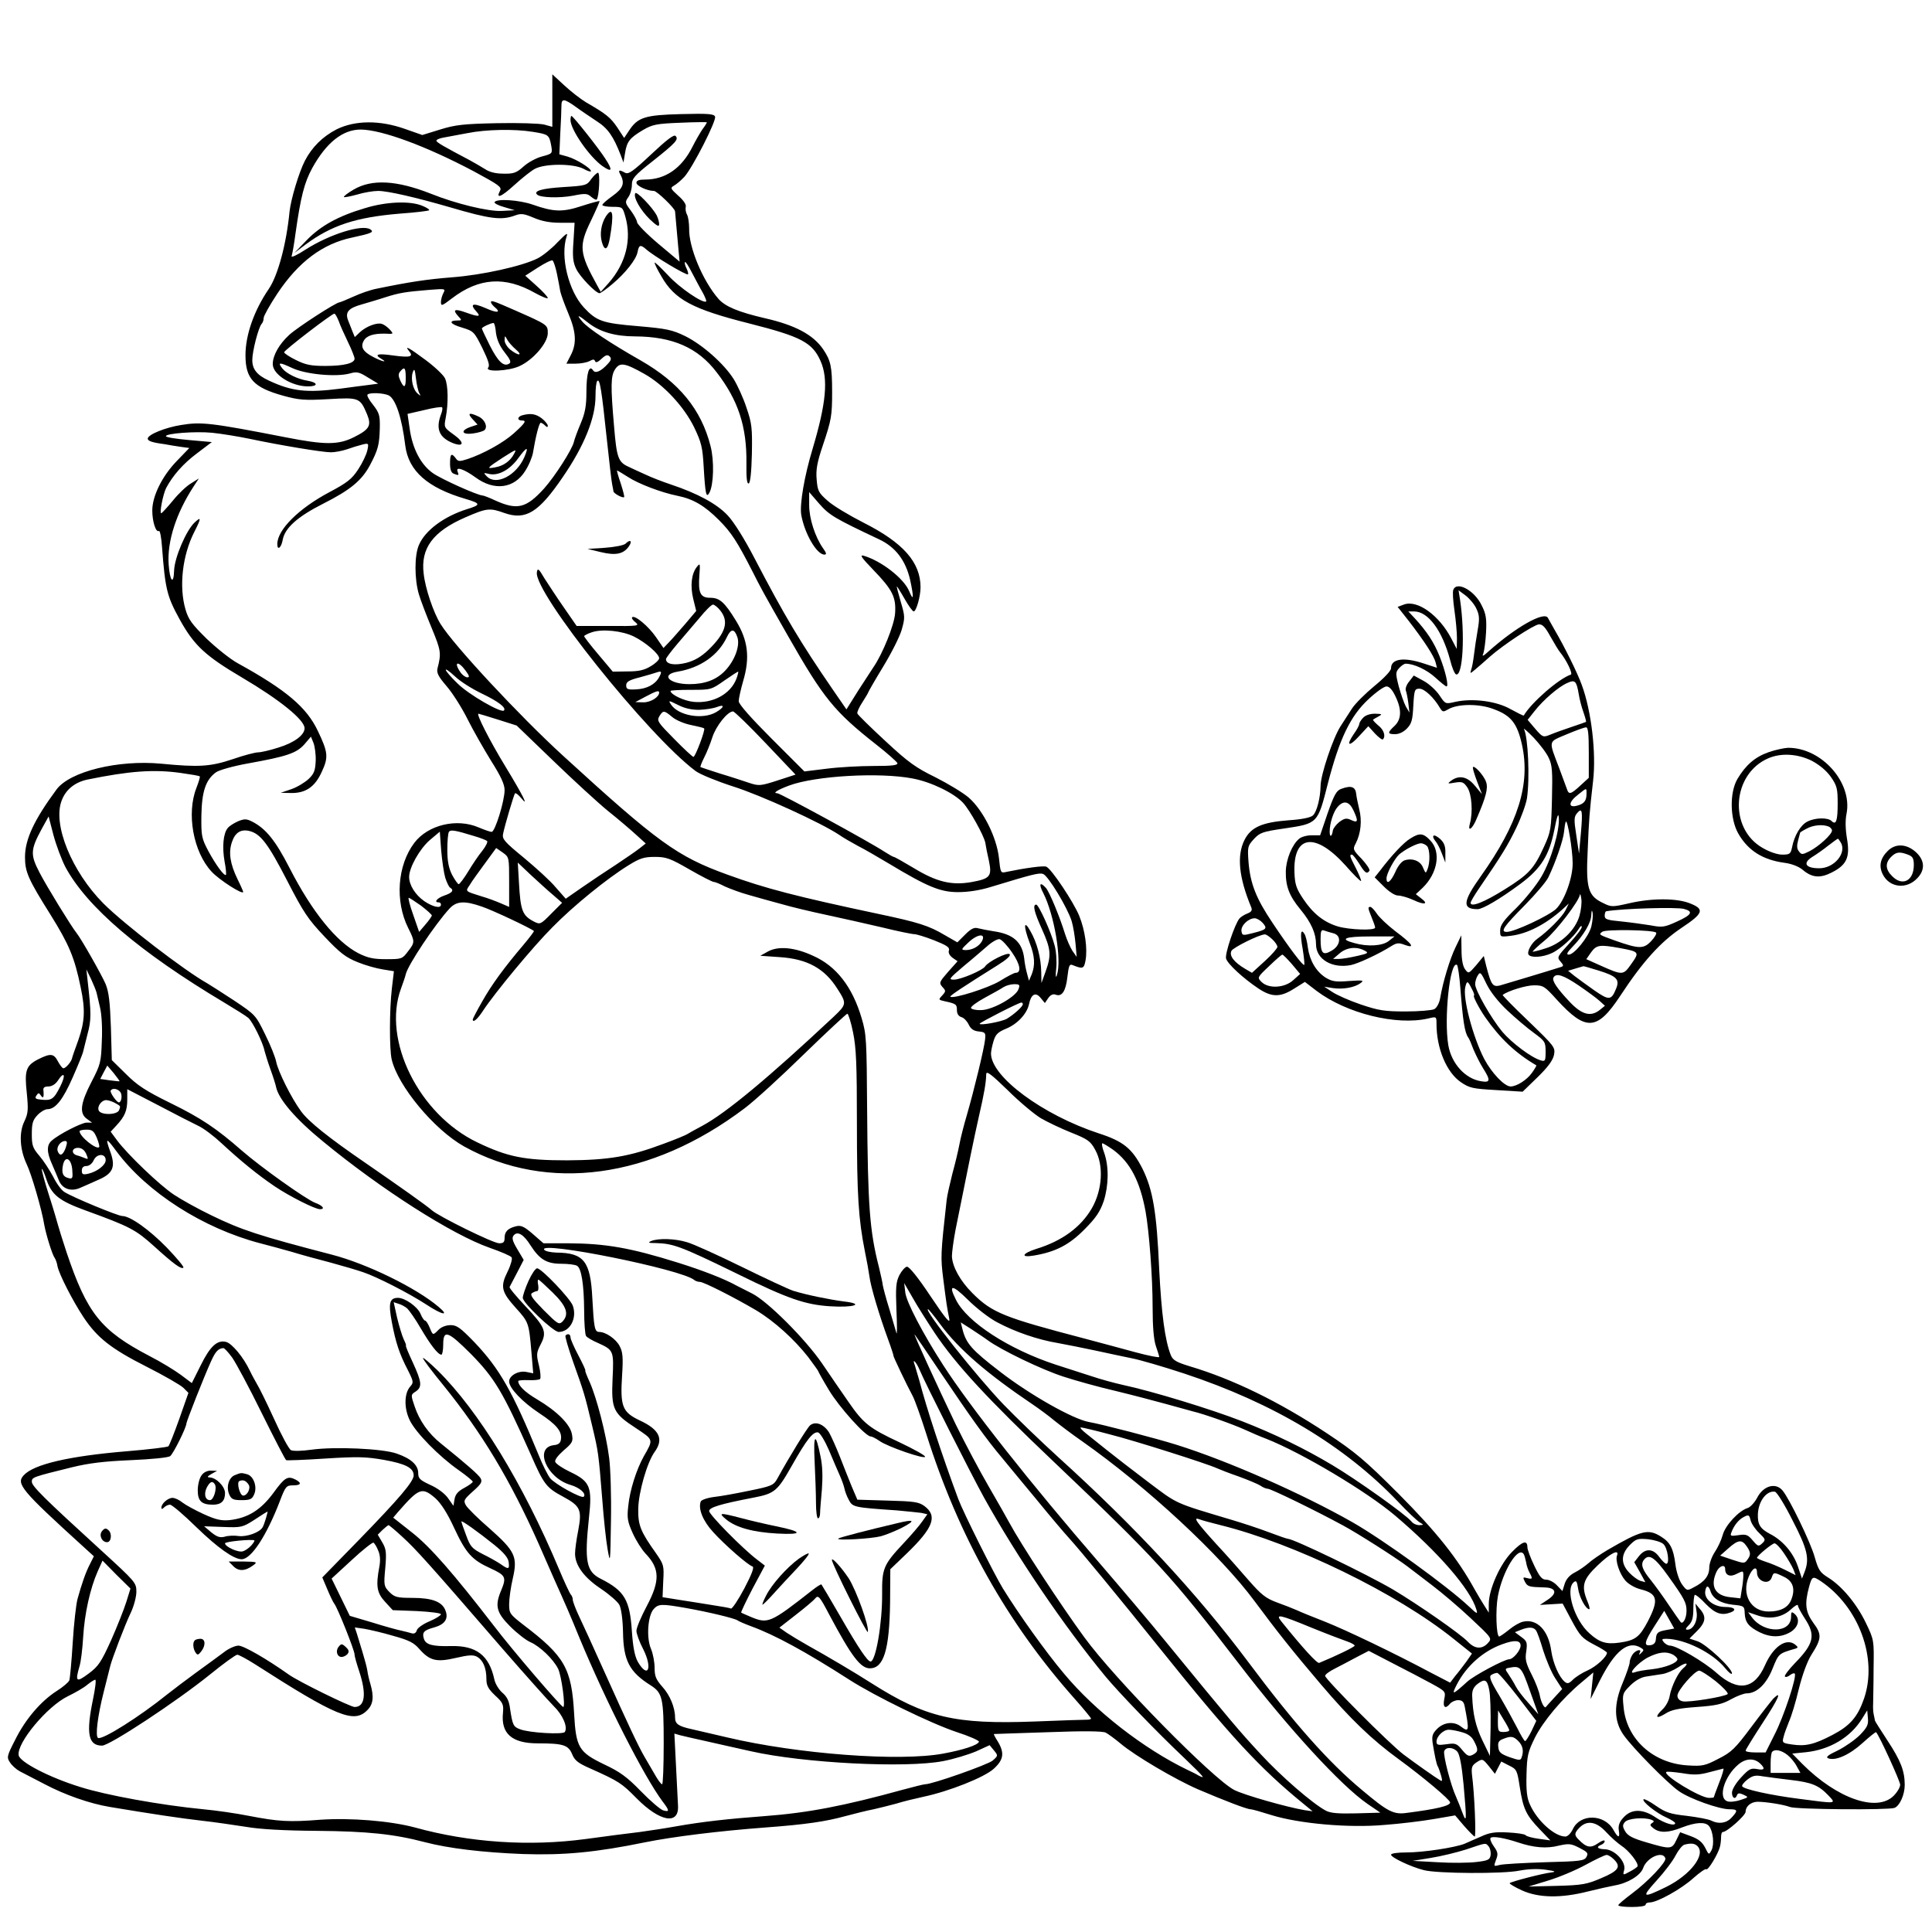 <?xml version="1.0" standalone="no"?>
<!DOCTYPE svg PUBLIC "-//W3C//DTD SVG 20010904//EN"
 "http://www.w3.org/TR/2001/REC-SVG-20010904/DTD/svg10.dtd">
<svg version="1.0" xmlns="http://www.w3.org/2000/svg"
 width="850pt" height="850pt" viewBox="0 0 850 850"
 preserveAspectRatio="xMidYMid meet">
<g transform="translate(0,850) scale(0.1,-0.1)"
fill="#000000" stroke="none">
<path d="M2430 8057 l0 -115 -36 10 c-21 5 -112 8 -208 6 -145 -3 -183 -7
-250 -28 l-78 -24 -77 27 c-110 39 -219 38 -300 -2 -62 -32 -109 -79 -140
-139 -26 -51 -61 -168 -67 -222 -14 -145 -52 -284 -92 -342 -64 -94 -102 -201
-102 -291 0 -103 36 -142 166 -178 69 -19 94 -21 200 -15 135 8 138 6 169 -67
20 -49 11 -66 -57 -100 -69 -35 -128 -35 -301 -1 -329 64 -371 69 -461 54 -69
-11 -146 -42 -146 -60 0 -10 19 -17 73 -24 20 -4 53 -9 73 -12 l37 -5 -55 -57
c-64 -66 -108 -154 -108 -218 0 -49 16 -98 29 -90 5 3 11 -29 14 -72 14 -186
22 -216 78 -318 63 -114 113 -160 274 -255 166 -98 275 -186 275 -223 0 -30
-46 -64 -115 -85 -37 -12 -77 -21 -89 -21 -13 0 -63 -13 -112 -30 -98 -33
-150 -36 -314 -20 -190 18 -402 -34 -461 -113 -99 -134 -139 -220 -139 -298 0
-65 14 -97 112 -253 81 -130 106 -188 133 -320 21 -99 18 -150 -10 -231 -14
-38 -27 -75 -28 -81 -4 -17 -28 -44 -38 -44 -5 0 -15 14 -24 30 -18 35 -32 37
-86 10 -55 -28 -62 -49 -51 -150 7 -73 6 -88 -11 -124 -24 -49 -20 -123 10
-187 21 -43 67 -200 78 -269 8 -43 35 -131 46 -145 4 -6 10 -22 12 -36 7 -35
66 -151 115 -225 60 -90 121 -138 277 -217 77 -39 150 -81 162 -93 l22 -22
-40 -114 c-22 -62 -44 -117 -48 -121 -4 -4 -87 -14 -184 -22 -252 -21 -409
-57 -453 -106 -34 -37 -10 -66 264 -315 l45 -41 -17 -34 c-19 -36 -37 -89 -55
-154 -6 -22 -16 -108 -21 -191 -5 -82 -12 -157 -15 -167 -4 -9 -29 -30 -56
-47 -70 -45 -138 -125 -182 -214 -37 -72 -38 -78 -23 -100 8 -13 28 -31 43
-39 15 -8 64 -33 108 -56 91 -48 199 -86 289 -101 180 -30 312 -50 401 -60 55
-6 143 -19 195 -27 62 -11 170 -17 315 -18 222 -2 338 -14 475 -50 103 -27
252 -45 430 -52 180 -6 321 7 540 52 120 24 317 49 530 65 175 13 263 26 350
50 41 11 97 25 124 30 26 6 71 17 100 25 28 9 82 22 119 30 113 24 267 85 309
123 44 40 48 70 18 120 -11 17 -19 32 -17 33 1 0 108 4 237 8 157 6 242 5 255
-2 11 -6 40 -27 65 -48 64 -54 241 -158 340 -201 117 -50 216 -88 232 -88 7 0
49 -12 93 -26 120 -37 337 -57 495 -43 69 5 167 17 219 26 l93 16 40 -47 c22
-25 43 -46 46 -46 7 0 -1 191 -12 273 -3 32 0 40 21 54 25 16 26 16 53 -17
l27 -34 14 27 14 27 35 -18 c33 -16 35 -21 46 -92 15 -98 28 -125 86 -186 l49
-51 -51 7 c-29 4 -55 11 -58 16 -4 5 -39 10 -79 12 -56 3 -81 -1 -117 -18 -25
-11 -58 -25 -73 -32 -44 -17 -182 -38 -255 -38 -39 0 -68 -4 -68 -10 0 -12 88
-54 145 -68 57 -15 348 -17 420 -2 37 7 79 9 115 4 43 -6 48 -9 25 -12 -37 -4
-176 -40 -183 -47 -3 -2 21 -17 54 -32 73 -33 170 -35 289 -5 44 11 98 23 120
27 57 10 113 44 124 76 16 47 87 78 98 43 5 -16 -76 -102 -146 -154 -33 -25
-61 -48 -61 -52 0 -5 27 -8 60 -8 33 0 60 4 60 10 0 6 8 10 18 10 33 0 139 59
192 107 28 25 54 43 57 39 7 -7 52 67 60 99 3 11 5 30 5 43 0 12 3 22 8 22 18
0 100 73 100 89 0 24 23 43 52 44 36 0 114 -12 143 -23 28 -11 433 -14 460 -4
23 9 45 58 45 101 0 62 -18 107 -75 194 -30 46 -55 85 -56 89 0 3 -3 14 -5 25
-3 11 -4 34 -3 50 0 17 2 86 2 155 2 124 2 125 -34 200 -40 83 -105 162 -167
200 -35 22 -42 33 -58 89 -17 63 -112 259 -142 294 -31 36 -85 20 -112 -34
-11 -20 -30 -41 -42 -44 -38 -12 -98 -76 -109 -119 -6 -22 -22 -56 -35 -75
-13 -20 -24 -50 -24 -68 0 -36 -21 -63 -69 -87 -29 -16 -30 -15 -52 15 -12 18
-24 54 -28 87 -9 70 -23 97 -64 122 -56 35 -86 27 -234 -59 -32 -19 -70 -45
-84 -58 -15 -13 -42 -32 -60 -41 -22 -11 -38 -28 -45 -50 l-10 -32 -24 25
c-13 14 -34 25 -47 25 -19 0 -29 12 -53 62 -17 35 -30 71 -30 80 0 34 -21 28
-68 -20 -53 -54 -102 -165 -102 -229 l0 -38 -19 30 c-11 17 -30 49 -43 72 -76
138 -169 254 -334 420 -150 150 -191 184 -316 267 -210 139 -413 238 -604 295
-59 18 -74 27 -83 49 -26 66 -41 182 -51 377 -11 254 -28 351 -74 444 -45 88
-84 120 -193 155 -246 81 -473 249 -473 351 0 10 5 34 11 54 9 30 19 40 55 55
50 20 92 66 101 107 9 45 29 56 51 29 l19 -23 15 22 c10 14 21 19 32 15 28
-11 45 15 52 77 6 50 9 59 23 53 45 -18 50 -17 57 21 9 52 -2 132 -28 196 -25
61 -123 208 -145 216 -13 5 -93 -6 -175 -23 -26 -6 -26 -5 -33 61 -10 91 -69
209 -132 265 -25 22 -92 62 -147 90 -86 42 -119 65 -221 160 -66 61 -122 116
-123 121 -2 6 8 28 22 49 14 22 26 42 26 44 0 2 29 53 65 112 36 59 73 132 82
163 15 53 15 59 -4 123 -11 38 -19 68 -17 68 1 0 17 -25 34 -55 17 -30 35 -55
40 -55 11 0 30 66 30 106 0 110 -76 196 -250 284 -63 32 -135 75 -159 97 -40
35 -44 44 -48 93 -4 43 2 76 27 150 38 113 41 131 41 235 0 113 -6 139 -40
189 -44 64 -124 106 -256 136 -116 27 -174 51 -204 85 -69 79 -131 227 -129
309 0 24 -4 51 -9 61 -6 10 -8 25 -6 35 3 10 -10 29 -33 49 -34 31 -36 34 -19
44 11 6 31 23 46 39 36 40 142 247 135 265 -5 12 -30 14 -149 11 -159 -4 -191
-14 -229 -72 l-22 -33 -30 46 c-30 44 -48 59 -138 111 -23 14 -66 47 -95 74
l-53 49 0 -116z m103 -27 c23 -17 65 -45 92 -63 49 -31 74 -67 106 -150 l12
-32 7 42 c8 50 20 66 79 101 41 24 59 28 164 32 64 3 117 3 117 2 0 -2 -8 -16
-19 -30 -10 -15 -30 -49 -44 -77 -48 -96 -120 -145 -209 -145 -26 0 -38 -4
-38 -14 0 -14 48 -36 77 -36 13 0 92 -76 93 -90 8 -91 11 -124 15 -168 l5 -53
-93 78 c-51 43 -93 86 -94 95 -1 10 -14 33 -28 52 -25 33 -26 37 -11 58 9 12
16 37 16 54 0 28 10 41 89 103 106 84 118 98 103 113 -7 7 -38 -16 -107 -81
-81 -76 -100 -89 -115 -81 -27 15 -32 12 -20 -9 20 -38 11 -60 -35 -93 -25
-18 -45 -35 -45 -40 0 -4 20 -8 45 -8 44 0 44 -1 56 -42 29 -102 3 -206 -73
-293 l-35 -39 -16 29 c-79 143 -81 173 -27 284 22 46 39 85 38 86 -2 2 -37 -8
-78 -21 -84 -28 -124 -27 -217 6 -58 20 -157 27 -167 11 -3 -5 16 -15 42 -22
l47 -14 -58 -3 c-58 -3 -200 31 -312 76 -150 59 -259 65 -339 18 -26 -15 -45
-30 -43 -33 3 -2 29 3 58 11 29 9 71 16 93 16 42 0 164 -28 316 -72 177 -52
226 -58 286 -36 27 10 39 8 82 -10 35 -15 71 -22 115 -22 l65 0 -5 -83 c-5
-66 -2 -91 12 -120 16 -34 86 -107 103 -107 4 0 30 18 57 41 55 46 104 107
110 140 6 32 13 34 38 12 31 -28 177 -116 184 -110 2 3 -1 15 -7 27 -6 12 -9
24 -6 27 2 3 16 -18 30 -46 15 -28 35 -67 47 -87 11 -20 18 -38 16 -40 -12
-12 -118 60 -168 115 -33 35 -59 60 -59 55 0 -5 13 -32 30 -60 58 -102 136
-144 386 -207 229 -58 278 -84 314 -165 35 -79 25 -186 -35 -387 -36 -119 -57
-242 -50 -289 14 -82 68 -176 102 -176 11 0 9 7 -6 28 -35 50 -61 130 -61 190
l0 57 45 -52 c44 -50 68 -64 263 -156 72 -34 116 -92 136 -177 17 -79 16 -99
-4 -51 -23 56 -122 133 -200 156 -19 5 -10 -8 41 -61 86 -89 102 -121 97 -193
-4 -52 -55 -178 -95 -236 -7 -11 -37 -57 -67 -103 l-52 -83 -60 87 c-144 210
-211 322 -345 579 -43 83 -91 160 -118 188 -47 50 -131 96 -251 136 -36 12
-85 31 -110 43 -25 11 -59 27 -76 35 -44 20 -51 41 -62 173 -16 182 -15 226 4
255 21 32 42 29 129 -20 84 -47 174 -143 219 -235 32 -67 37 -87 42 -175 7
-119 11 -138 25 -113 19 35 22 141 5 206 -41 161 -138 279 -307 376 -137 78
-231 141 -257 171 -29 34 -19 31 27 -6 50 -39 117 -59 205 -59 165 -1 276 -49
359 -158 95 -123 133 -239 131 -400 -1 -63 2 -92 10 -89 7 2 12 49 14 130 2
115 0 134 -24 204 -14 43 -40 99 -56 125 -43 68 -137 151 -213 189 -58 28 -81
33 -208 44 -157 13 -182 22 -238 82 -68 73 -105 225 -76 313 7 19 -2 13 -40
-26 -26 -28 -66 -60 -88 -71 -68 -34 -243 -73 -375 -83 -113 -9 -186 -20 -332
-50 -27 -5 -73 -21 -103 -35 -31 -14 -58 -25 -61 -25 -15 0 -185 -110 -221
-143 -45 -41 -73 -91 -73 -129 0 -46 83 -98 155 -98 46 0 45 17 -2 25 -44 7
-92 31 -110 53 -23 29 -14 29 40 4 59 -29 195 -42 257 -25 30 9 41 6 79 -18
l45 -27 -45 -6 c-24 -3 -79 -10 -122 -16 -148 -19 -213 -12 -315 36 -52 24
-72 50 -72 90 0 39 27 143 41 159 5 5 9 16 9 26 0 9 27 57 60 107 93 140 200
220 330 247 84 18 98 24 79 36 -36 23 -177 -21 -283 -88 -38 -25 -66 -38 -63
-30 3 9 11 53 17 99 23 163 39 225 74 289 62 112 134 169 213 169 93 -1 286
-72 496 -183 111 -60 126 -70 117 -86 -20 -38 5 -28 62 24 33 30 74 63 91 72
44 24 170 24 215 0 17 -10 32 -14 32 -10 0 13 -65 53 -103 64 l-36 10 4 92 c3
51 5 104 5 120 0 35 11 34 63 -3z m-189 -110 c69 -11 72 -13 81 -60 6 -35 6
-36 -39 -48 -25 -6 -62 -26 -82 -44 -32 -29 -45 -33 -89 -32 -35 0 -62 7 -81
20 -16 10 -47 28 -69 40 -114 60 -145 78 -145 85 0 5 15 11 33 14 17 3 64 12
102 19 84 17 209 19 289 6z m106 -623 c6 -30 13 -65 15 -79 3 -14 19 -58 35
-96 35 -82 38 -133 11 -185 l-19 -37 40 0 c22 0 49 5 61 11 16 9 22 9 25 0 3
-8 12 -5 28 10 18 17 27 20 36 11 9 -9 7 -17 -8 -33 -30 -33 -55 -44 -65 -28
-17 26 -29 -13 -29 -96 0 -62 -6 -93 -26 -140 -14 -33 -27 -69 -29 -79 -8 -34
-83 -151 -131 -205 -79 -87 -118 -97 -217 -52 -25 12 -50 21 -54 21 -23 1
-179 71 -218 98 -54 38 -91 109 -103 199 l-9 62 74 17 c40 10 75 15 78 12 3
-3 1 -17 -5 -32 -24 -64 -7 -102 54 -126 48 -18 50 4 2 38 -43 31 -43 32 -35
74 12 62 11 143 -3 173 -6 14 -44 50 -84 80 -74 55 -97 68 -74 40 21 -25 4
-29 -70 -19 -69 10 -86 5 -52 -15 31 -18 2 -12 -37 9 -43 22 -56 43 -41 70 12
23 43 33 94 32 38 -2 39 -2 21 18 -10 11 -25 22 -35 25 -22 7 -69 -11 -97 -37
l-22 -21 -10 24 c-5 13 -14 36 -20 51 -13 35 3 53 62 69 23 7 69 20 102 31 63
20 88 24 198 33 65 5 68 5 58 -14 -6 -11 -11 -29 -11 -40 0 -19 5 -17 48 16
119 91 234 99 366 24 31 -17 56 -27 56 -22 0 5 -22 29 -50 54 l-49 44 56 36
c31 20 60 34 64 31 4 -2 13 -28 19 -57z m-960 -209 c6 -18 25 -60 41 -93 16
-33 29 -66 29 -73 0 -20 -46 -32 -129 -32 -63 0 -87 5 -129 26 -29 14 -52 30
-52 34 0 9 210 170 221 170 4 0 12 -15 19 -32z m295 -248 c1 -46 -7 -51 -24
-14 -9 20 -9 30 0 40 18 22 24 17 24 -26z m60 -70 c7 -13 6 -13 -7 -2 -21 17
-32 65 -22 94 7 19 9 14 14 -27 3 -27 10 -57 15 -65z m824 -195 c11 -104 22
-199 25 -210 2 -11 5 -23 5 -27 1 -9 41 -31 47 -25 2 2 -5 29 -15 60 -11 32
-18 57 -16 57 2 0 23 -13 47 -28 47 -31 148 -69 217 -83 71 -14 121 -44 184
-107 55 -55 81 -96 148 -227 37 -73 40 -80 157 -285 155 -272 203 -331 386
-475 49 -38 91 -76 94 -82 3 -10 -22 -13 -105 -13 -59 0 -152 -5 -206 -12
l-98 -12 -144 144 c-91 91 -145 152 -145 165 0 11 9 52 20 90 30 102 21 178
-32 264 -51 83 -72 101 -114 101 -43 0 -53 22 -47 100 4 51 3 54 -11 36 -24
-30 -30 -83 -16 -141 l13 -53 -49 -58 c-27 -31 -59 -68 -72 -81 l-23 -24 -33
48 c-33 48 -94 99 -105 87 -3 -3 3 -13 15 -22 19 -16 12 -17 -120 -16 l-139 0
-56 81 c-31 44 -69 103 -86 129 -25 43 -30 46 -33 26 -14 -88 489 -718 698
-874 20 -15 94 -45 165 -68 121 -38 388 -160 467 -213 18 -13 56 -34 83 -49
28 -14 88 -49 135 -77 171 -103 227 -126 305 -126 45 0 97 8 145 23 181 55
211 63 229 57 22 -7 108 -149 126 -208 7 -23 14 -68 17 -100 l5 -57 -19 27
c-10 16 -24 48 -32 73 -23 75 -68 184 -84 203 -27 30 -33 18 -12 -22 49 -97
82 -294 60 -361 -5 -16 -7 -5 -3 30 3 30 0 75 -7 100 -15 58 -70 180 -81 180
-17 0 -9 -33 26 -110 39 -87 41 -113 15 -185 l-18 -50 -1 48 c-1 64 -19 131
-48 181 -29 52 -31 22 -3 -52 23 -59 25 -98 9 -139 l-12 -28 -8 30 c-5 17 -11
47 -13 69 -9 72 -49 107 -136 119 -25 4 -55 10 -67 13 -17 5 -31 -2 -57 -28
l-34 -34 -54 31 c-72 43 -118 57 -293 94 -358 76 -498 112 -665 173 -221 80
-305 141 -725 525 -189 173 -479 484 -537 578 -31 50 -67 156 -74 221 -14 112
41 186 184 248 94 41 107 42 171 19 94 -33 151 2 257 158 95 138 144 261 144
356 0 33 3 63 8 67 11 11 19 -40 41 -249z m-958 185 c30 -17 57 -97 72 -220
14 -112 98 -186 265 -235 68 -20 69 -26 7 -45 -102 -32 -185 -94 -212 -158
-20 -46 -20 -149 0 -217 8 -27 34 -95 57 -150 40 -97 42 -109 25 -175 -5 -20
3 -36 40 -79 26 -30 67 -95 92 -145 25 -50 72 -132 104 -184 43 -68 59 -103
59 -128 0 -48 -42 -184 -57 -184 -6 0 -32 9 -58 20 -96 41 -222 11 -282 -68
-75 -99 -86 -257 -27 -375 30 -60 30 -63 -2 -104 -24 -32 -27 -33 -95 -33 -55
0 -80 5 -122 26 -97 50 -204 182 -303 375 -62 121 -104 173 -164 204 -26 13
-34 13 -62 2 -18 -8 -39 -21 -46 -30 -20 -24 -25 -84 -14 -147 6 -30 8 -57 6
-59 -7 -7 -44 43 -77 104 -30 57 -32 66 -31 157 2 106 19 157 64 190 14 10 74
27 140 39 172 31 214 45 249 84 l29 34 11 -27 c6 -15 11 -51 10 -79 -2 -43 -7
-57 -31 -80 -16 -15 -50 -36 -76 -45 l-47 -16 45 -1 c65 -1 106 27 136 94 30
64 27 86 -18 180 -49 103 -138 179 -352 297 -33 18 -94 67 -137 108 -64 63
-80 84 -93 129 -29 100 -14 237 39 341 31 61 31 69 1 41 -37 -35 -88 -154 -90
-211 -2 -66 -19 -47 -24 27 -7 101 33 225 110 343 l23 35 -35 -22 c-19 -11
-55 -45 -79 -75 -24 -29 -47 -54 -51 -56 -10 -4 7 83 21 111 30 56 75 107 135
152 l66 50 -101 9 c-56 5 -101 12 -101 17 0 12 127 22 203 15 39 -4 114 -16
167 -27 132 -28 319 -59 356 -59 17 0 49 6 70 13 22 8 52 17 68 21 28 7 29 6
22 -26 -4 -18 -22 -56 -40 -83 -28 -43 -49 -59 -126 -100 -136 -72 -230 -166
-230 -229 0 -30 18 -16 24 20 10 52 67 102 178 158 119 60 170 102 206 170 36
68 41 90 43 163 1 55 -2 66 -29 101 -18 22 -29 42 -25 46 10 10 72 7 94 -4z
m1458 -946 c39 -49 24 -99 -52 -173 -33 -31 -60 -47 -97 -57 -52 -13 -90 -7
-90 16 0 5 23 35 50 67 28 32 71 84 98 115 26 32 52 58 59 58 6 0 21 -12 32
-26z m-379 -115 c50 -25 110 -76 110 -95 0 -7 -16 -23 -37 -35 -27 -17 -52
-23 -101 -23 l-66 -1 -63 75 c-35 41 -63 78 -63 81 0 3 15 11 33 17 46 16 135
7 187 -19z m454 -2 c13 -37 -11 -103 -54 -148 -38 -40 -89 -59 -157 -59 -89 0
-129 42 -52 55 101 17 179 72 217 152 18 38 33 38 46 0z m-1196 -147 c17 -23
19 -30 8 -30 -8 0 -22 10 -30 22 -32 46 -11 53 22 8z m73 -102 c71 -34 108
-62 96 -74 -12 -12 -155 70 -204 119 -63 61 -71 86 -10 30 23 -22 76 -55 118
-75z m779 73 c-17 -32 -54 -52 -102 -54 -37 -2 -43 1 -43 18 0 15 12 23 60 35
33 9 67 19 75 22 21 7 23 3 10 -21z m340 -7 c-26 -68 -104 -110 -188 -102 -42
4 -101 32 -102 48 0 3 40 5 89 5 88 0 90 0 148 41 32 22 59 40 61 39 1 -1 -2
-15 -8 -31z m-340 -61 c0 -20 -37 -43 -69 -43 l-36 1 45 24 c47 25 60 29 60
18z m175 -76 c28 1 62 6 78 12 36 14 35 0 -2 -22 -59 -35 -168 -16 -200 35
-11 17 -9 17 31 -3 29 -15 59 -22 93 -22z m-117 -32 c17 -14 53 -29 83 -35 29
-6 55 -12 57 -15 6 -6 -39 -125 -47 -125 -4 0 -42 35 -85 79 -72 73 -77 80
-65 100 17 27 21 26 57 -4z m410 -114 l132 -139 -80 -26 c-74 -24 -82 -24
-122 -11 -24 8 -81 27 -128 41 -47 15 -86 28 -88 29 -2 2 5 20 16 42 11 21 27
61 36 89 16 50 67 114 91 114 6 0 71 -63 143 -139z m-1177 103 l82 -26 161
-155 c89 -86 197 -185 241 -221 44 -35 99 -82 123 -104 l43 -39 -28 -22 c-15
-12 -62 -44 -104 -72 -42 -27 -109 -72 -148 -99 l-72 -50 -44 50 c-23 28 -87
86 -140 130 -84 69 -96 82 -92 104 8 40 48 174 53 180 3 2 14 -6 26 -20 37
-46 11 7 -68 137 -70 115 -130 233 -119 233 2 0 41 -12 86 -26z m-1394 -235
c43 -6 80 -12 82 -15 2 -2 -5 -25 -15 -51 -44 -112 -14 -281 67 -368 33 -36
139 -104 139 -89 0 2 -11 28 -25 56 -33 68 -40 117 -25 162 14 43 39 59 77 50
49 -12 82 -55 166 -218 72 -140 92 -170 165 -247 68 -72 93 -91 145 -112 34
-14 84 -28 111 -32 l49 -8 -9 -76 c-11 -95 -11 -265 -1 -311 27 -118 188 -311
319 -384 368 -204 824 -142 1234 168 44 33 161 140 261 238 101 98 187 178
191 178 4 0 16 -37 25 -82 14 -68 17 -140 17 -403 0 -314 7 -419 35 -560 8
-38 17 -88 20 -110 5 -44 44 -174 83 -280 14 -38 24 -70 23 -70 -3 0 60 -132
85 -178 8 -15 35 -89 59 -165 142 -451 356 -832 654 -1167 39 -44 71 -83 71
-86 0 -3 -8 -5 -17 -5 -10 0 -115 -3 -233 -8 -348 -13 -477 17 -715 168 -75
48 -195 119 -285 169 -30 17 -70 41 -88 53 l-33 23 73 57 c40 31 78 63 84 71
14 17 20 10 63 -72 97 -182 137 -235 178 -235 61 0 86 81 89 290 l1 146 72 69
c117 113 137 165 78 209 -25 18 -45 21 -162 24 l-133 4 -26 61 c-14 34 -37 93
-52 131 -15 38 -36 85 -46 103 -23 37 -60 52 -84 32 -13 -11 -90 -136 -145
-236 -15 -27 -25 -32 -120 -51 -57 -12 -128 -25 -157 -28 -31 -4 -56 -13 -59
-20 -12 -32 9 -85 55 -135 49 -54 151 -144 173 -151 8 -3 -3 -33 -36 -96 -27
-51 -54 -91 -59 -89 -6 3 -42 9 -81 15 -38 6 -104 17 -145 23 l-75 12 3 71 c4
68 2 73 -31 121 -69 97 -80 124 -79 196 1 73 39 205 72 251 41 56 22 98 -64
138 -78 37 -88 61 -79 200 5 78 3 102 -11 128 -16 31 -61 62 -90 62 -20 0 -23
20 -30 148 -8 163 -37 200 -158 201 -26 1 -50 6 -54 13 -25 40 608 -87 661
-134 5 -4 16 -8 25 -8 18 -1 152 -69 247 -125 80 -48 168 -128 229 -206 24
-32 44 -60 44 -62 0 -2 21 -40 47 -83 45 -75 161 -204 184 -204 6 0 23 -9 39
-20 35 -25 200 -82 200 -69 0 6 -51 34 -112 63 -135 63 -160 84 -225 178 -28
40 -80 116 -116 169 -74 108 -239 273 -308 308 -24 12 -55 28 -69 35 -54 30
-150 67 -255 100 -214 67 -321 85 -487 86 l-107 0 -47 41 c-38 33 -52 39 -73
34 -37 -9 -51 -24 -51 -51 0 -19 -5 -24 -24 -24 -26 0 -266 118 -297 146 -18
17 -144 106 -289 206 -165 113 -252 183 -285 228 -43 58 -102 177 -110 219 -3
17 -24 71 -48 119 -42 86 -43 87 -137 150 -52 34 -105 68 -117 75 -102 57
-367 261 -458 352 -139 140 -224 347 -184 452 18 49 58 81 113 93 186 38 293
46 413 29z m3218 -24 c81 -15 182 -64 222 -107 29 -31 92 -144 98 -176 2 -14
9 -50 16 -80 14 -68 5 -78 -78 -93 -87 -15 -153 1 -253 62 -45 27 -84 49 -88
49 -3 0 -22 11 -41 23 -65 43 -458 257 -471 257 -23 0 1 15 52 34 116 43 398
59 543 31z m-3727 -390 c95 -176 327 -374 697 -595 50 -30 98 -60 107 -68 19
-16 65 -109 72 -146 3 -11 14 -48 26 -81 12 -33 23 -68 25 -79 12 -53 85 -139
205 -237 256 -211 569 -411 735 -469 49 -17 93 -36 96 -42 4 -6 -4 -35 -18
-63 -33 -66 -27 -89 37 -160 56 -62 57 -65 68 -193 l8 -94 -30 6 c-35 7 -76
-16 -76 -42 0 -29 58 -90 132 -139 76 -50 101 -80 96 -115 -2 -17 -11 -24 -31
-26 -88 -10 -33 -144 73 -175 41 -12 71 -39 58 -52 -9 -9 -128 56 -148 82 -10
13 -33 58 -50 101 -116 282 -172 380 -282 496 -62 64 -78 76 -105 76 -20 0
-41 -8 -53 -20 -26 -26 -25 -26 -40 10 -7 17 -16 30 -20 30 -4 0 -13 13 -20
30 -13 31 -68 70 -99 70 -37 0 -43 -23 -27 -107 17 -90 33 -139 71 -212 25
-50 25 -54 10 -71 -27 -30 -28 -96 -2 -149 26 -54 129 -159 215 -219 34 -24
62 -47 62 -51 0 -4 -17 -16 -37 -27 -28 -15 -39 -28 -43 -49 l-5 -30 -24 34
c-14 20 -46 44 -78 58 -45 21 -53 28 -53 52 0 35 -31 64 -95 86 -63 22 -272
31 -374 17 -43 -6 -81 -7 -91 -2 -9 5 -42 66 -74 137 -32 70 -66 139 -75 153
-8 14 -23 41 -32 60 -28 59 -78 119 -104 126 -39 10 -70 -18 -112 -103 l-39
-78 -48 36 c-27 20 -89 58 -140 84 -212 111 -273 187 -363 455 -19 58 -36 112
-38 121 -2 8 -19 67 -39 129 -20 62 -34 115 -32 117 2 3 11 -18 20 -45 23 -69
56 -95 171 -137 198 -72 222 -85 303 -158 86 -78 120 -103 129 -94 3 4 -30 43
-73 88 -76 78 -161 139 -196 139 -19 0 -222 84 -255 106 -13 8 -35 38 -49 67
-15 28 -42 70 -60 91 -30 35 -34 46 -34 96 0 47 4 62 25 84 13 14 33 26 44 26
35 0 68 42 111 140 23 52 43 102 45 110 2 8 11 44 20 80 17 63 17 91 0 240
l-5 45 21 -43 c11 -24 22 -51 24 -60 2 -9 9 -38 15 -64 7 -28 11 -89 8 -148
-3 -94 -6 -104 -46 -181 -48 -93 -54 -138 -19 -162 l22 -16 -24 0 c-23 -1
-120 -50 -153 -79 -23 -19 -23 -51 1 -104 10 -24 24 -55 30 -71 15 -38 54 -51
94 -33 18 8 53 23 79 35 64 27 77 56 55 119 -25 69 -21 70 26 6 134 -180 380
-338 632 -404 39 -10 102 -27 140 -38 39 -12 115 -33 170 -47 55 -15 120 -34
145 -43 59 -20 200 -92 275 -141 71 -47 105 -53 55 -11 -97 83 -315 190 -470
230 -323 84 -396 108 -530 173 -58 28 -132 69 -165 91 -63 42 -202 175 -250
239 l-28 38 25 27 c37 40 48 65 48 115 l0 45 133 -69 c72 -38 152 -79 177 -91
25 -11 72 -47 105 -78 83 -77 159 -139 233 -189 65 -44 178 -101 200 -101 24
0 12 16 -21 28 -40 15 -238 156 -322 229 -112 98 -180 144 -315 210 -110 54
-146 78 -196 128 l-62 61 -4 144 c-4 112 -9 155 -23 190 -17 40 -107 199 -128
225 -24 30 -132 206 -163 266 -41 79 -40 100 9 191 l31 56 21 -81 c12 -45 36
-109 53 -142z m1797 137 c28 -8 53 -18 58 -22 4 -3 -5 -23 -21 -43 -16 -19
-44 -61 -62 -91 -19 -31 -38 -56 -42 -56 -4 0 -17 19 -29 41 -15 30 -21 60
-21 110 0 37 3 73 7 79 7 11 29 7 110 -18z m-126 -184 c7 -21 16 -40 21 -43
19 -12 10 -23 -25 -35 -32 -11 -48 -30 -25 -30 6 0 10 -4 10 -10 0 -18 -34
-11 -73 15 -40 28 -67 71 -67 107 0 41 46 123 91 162 l44 37 6 -83 c4 -46 12
-100 18 -120z m281 -19 l0 -109 -37 16 c-21 9 -58 23 -83 30 -76 24 -73 21
-53 51 9 16 40 58 67 95 l49 67 29 -20 c28 -20 28 -21 28 -130z m793 56 c52
-30 101 -55 107 -55 6 0 28 -9 49 -20 22 -10 70 -28 107 -38 38 -11 103 -29
144 -40 41 -12 129 -33 195 -47 66 -14 176 -39 245 -55 69 -17 133 -30 143
-30 9 0 49 -12 87 -27 55 -22 69 -31 65 -44 -4 -11 3 -23 16 -33 l22 -15 -42
-47 c-39 -45 -40 -48 -25 -66 16 -17 16 -19 -1 -38 -17 -18 -16 -19 11 -25 51
-11 54 -14 54 -39 0 -16 7 -27 20 -31 11 -3 25 -18 32 -33 9 -19 22 -28 44
-30 29 -3 31 -6 28 -35 -4 -40 -49 -225 -80 -332 -13 -44 -28 -102 -33 -130
-5 -27 -19 -86 -31 -129 -11 -44 -23 -96 -25 -115 -27 -241 -27 -252 -15 -348
14 -110 16 -123 26 -173 6 -27 -13 -6 -82 97 -55 83 -95 132 -104 130 -8 -1
-23 -18 -33 -37 -15 -30 -17 -53 -13 -155 3 -66 3 -111 0 -100 -3 11 -17 58
-31 105 -15 47 -27 94 -29 105 -1 11 -9 47 -17 80 -41 160 -49 268 -52 695 -2
304 -3 330 -24 400 -41 139 -112 230 -214 275 -80 37 -152 44 -198 19 l-34
-19 86 -6 c121 -8 197 -50 253 -139 42 -65 41 -69 -16 -123 -284 -266 -472
-423 -578 -480 -30 -16 -59 -32 -65 -36 -5 -4 -53 -24 -105 -43 -149 -56 -241
-72 -425 -73 -188 0 -262 15 -395 79 -257 123 -419 450 -336 676 9 25 19 53
21 63 9 41 130 222 193 290 31 33 66 35 143 8 45 -15 215 -95 228 -107 2 -1
-19 -29 -46 -61 -84 -99 -140 -175 -182 -250 -23 -40 -41 -75 -41 -78 0 -17
21 1 45 38 52 79 220 282 305 367 93 95 241 215 335 273 50 31 68 37 116 37
50 0 67 -6 152 -55z m-599 -113 l39 -34 -48 -48 c-46 -47 -49 -48 -75 -35 -52
27 -60 47 -67 175 l-5 85 58 -55 c33 -30 76 -70 98 -88z m-581 -47 c26 -20 47
-39 47 -43 -1 -4 -13 -22 -28 -39 l-28 -33 -26 75 c-15 41 -23 75 -20 75 4 0
28 -16 55 -35z m2467 -156 c-13 -23 -42 -39 -72 -39 -21 1 -20 3 14 35 40 37
77 40 58 4z m133 -50 c36 -52 42 -89 15 -89 -6 0 -37 -16 -69 -36 -51 -31
-206 -80 -218 -69 -3 4 54 42 209 139 40 25 58 42 52 48 -10 10 -95 -33 -108
-54 -11 -17 -107 -58 -137 -58 -25 0 -22 4 40 57 38 31 85 72 106 90 21 19 46
33 55 31 9 -2 34 -28 55 -59z m28 -161 c-12 -34 -115 -92 -165 -92 -23 -1 -42
4 -44 9 -2 6 25 26 60 45 35 19 73 40 83 47 11 7 32 13 47 13 24 0 26 -3 19
-22z m19 -66 c0 -10 -36 -43 -70 -64 -22 -13 -120 -31 -120 -22 0 5 172 93
183 93 4 1 7 -3 7 -7z m-3974 -339 c-1 -1 -20 1 -43 4 l-42 6 15 29 16 30 28
-33 c15 -19 27 -35 26 -36z m4052 -162 c29 -17 90 -46 135 -64 73 -29 85 -38
105 -75 39 -69 32 -178 -15 -259 -48 -82 -130 -143 -245 -178 -62 -20 -69 -39
-10 -29 96 16 156 47 223 115 52 52 69 79 85 125 22 70 23 152 2 212 -9 23
-12 42 -8 42 4 0 25 -13 48 -29 74 -55 117 -136 142 -271 16 -91 31 -287 31
-422 0 -86 5 -141 14 -169 8 -23 15 -45 15 -49 0 -4 -46 5 -102 20 -57 16
-157 42 -223 60 -359 94 -410 114 -497 201 -54 54 -88 116 -90 162 0 17 7 70
16 117 59 294 80 397 102 495 25 109 32 151 33 190 1 15 24 -3 94 -71 50 -50
116 -105 145 -123z m-4313 139 c-28 -56 -38 -63 -84 -58 -24 2 -29 6 -21 18 9
13 11 13 20 0 10 -15 14 -8 11 23 -2 12 5 17 22 17 15 0 31 10 41 25 29 45 37
26 11 -25z m264 -24 c10 -12 6 -46 -6 -46 -10 0 -41 45 -36 52 7 12 30 9 42
-6z m-26 -47 c29 -16 28 -14 21 -33 -8 -22 -82 -23 -90 -1 -7 18 13 45 33 45
8 0 24 -5 36 -11z m-77 -155 c8 -20 13 -38 10 -41 -12 -12 -85 46 -86 70 0 4
14 7 31 7 25 0 32 -6 45 -36z m-137 -44 c-12 -33 -26 -39 -35 -15 -7 18 12 45
32 45 10 0 11 -6 3 -30z m90 -26 c10 -24 10 -26 -6 -19 -10 4 -26 10 -35 12
-26 8 -22 33 5 33 16 0 28 -9 36 -26z m86 -28 c0 -22 -38 -51 -77 -60 -23 -5
-28 -3 -28 14 0 13 7 20 20 20 12 0 25 10 32 25 14 31 53 31 53 1z m-147 -43
c3 -37 1 -41 -17 -36 -24 6 -31 21 -24 57 9 44 37 30 41 -21z m2016 -332 c40
-62 71 -81 135 -81 31 0 62 -4 70 -9 19 -12 30 -81 31 -196 0 -55 4 -105 8
-112 4 -7 28 -21 54 -32 68 -31 69 -34 63 -158 -6 -134 3 -151 104 -217 77
-51 76 -49 34 -122 -33 -59 -62 -150 -69 -220 -6 -53 -3 -69 20 -120 15 -33
40 -72 56 -89 63 -66 65 -119 5 -232 -25 -47 -45 -95 -45 -108 0 -12 13 -49
30 -81 42 -84 21 -132 -24 -55 -13 24 -21 62 -26 134 -9 138 -32 178 -137 231
-64 32 -72 77 -52 267 15 137 6 161 -82 203 -34 16 -63 36 -66 44 -4 8 11 28
37 51 40 34 42 40 36 72 -8 43 -66 101 -154 153 -54 32 -82 60 -82 80 0 3 20
5 45 4 24 -1 47 1 51 5 4 4 2 31 -5 60 -12 48 -11 56 8 93 28 54 20 75 -69
169 -39 42 -70 78 -68 83 2 4 17 32 33 63 l29 56 -28 47 c-22 37 -25 50 -16
61 17 20 44 4 74 -44z m1778 -385 c93 -139 233 -291 525 -568 453 -431 513
-497 813 -887 220 -287 450 -537 566 -617 l57 -39 -107 -3 c-78 -2 -113 1
-133 12 -57 30 -196 150 -287 249 -92 99 -131 145 -411 487 -74 91 -207 248
-295 350 -304 351 -574 693 -691 875 -89 138 -161 276 -166 318 l-5 42 37 -64
c20 -36 64 -105 97 -155z m276 46 c79 -42 177 -76 267 -91 39 -7 113 -22 165
-33 52 -11 124 -27 160 -34 36 -7 139 -37 230 -67 393 -130 706 -318 940 -563
41 -44 84 -84 95 -91 20 -12 20 -12 -1 -13 -12 0 -28 7 -35 17 -26 31 -241
184 -347 247 -124 74 -256 138 -397 193 -136 53 -394 132 -525 160 -36 8 -99
25 -140 39 -41 13 -111 36 -155 50 -207 68 -390 187 -439 285 -35 69 -18 70
52 1 37 -37 95 -82 130 -100z m-2596 61 c9 -9 36 -47 59 -87 43 -73 76 -116
91 -116 4 0 8 20 8 45 0 67 21 59 122 -42 105 -107 140 -166 263 -442 58 -133
69 -146 141 -185 78 -42 85 -58 68 -149 -8 -40 -14 -85 -14 -102 0 -52 40
-106 114 -155 37 -25 74 -57 81 -71 8 -15 15 -64 16 -120 2 -125 28 -175 122
-234 52 -33 57 -57 57 -255 0 -99 -3 -180 -7 -180 -5 0 -20 21 -35 48 -15 26
-34 58 -42 72 -26 44 -75 148 -172 364 -52 116 -106 234 -120 263 -13 28 -24
58 -24 65 0 8 -4 18 -9 23 -5 6 -28 55 -51 110 -159 379 -354 697 -534 875
-36 35 -66 60 -65 55 0 -6 40 -59 90 -120 170 -210 293 -415 418 -695 18 -41
49 -111 68 -155 55 -123 68 -152 112 -260 118 -284 284 -611 367 -722 30 -39
30 -46 2 -38 -13 4 -57 42 -99 85 -61 63 -92 85 -162 118 -110 53 -123 74
-131 221 -11 201 -41 254 -224 393 -59 46 -62 50 -62 90 0 24 7 75 16 113 22
96 11 120 -103 221 -50 43 -96 89 -103 101 -12 21 -9 26 31 62 37 33 42 42 33
58 -10 16 -61 61 -174 152 -55 44 -95 101 -116 164 -17 50 -17 51 5 65 29 20
27 41 -13 128 -19 41 -33 74 -30 74 2 0 -2 12 -10 28 -7 15 -20 58 -29 95
l-15 68 21 -7 c12 -3 30 -13 39 -21z m2346 -71 c80 -108 205 -216 407 -352 28
-19 70 -50 95 -71 25 -20 79 -61 121 -90 287 -202 610 -502 759 -704 101 -136
166 -218 291 -365 129 -152 226 -245 343 -330 104 -76 226 -178 226 -190 0
-15 -59 -29 -191 -46 -58 -8 -83 5 -196 100 -146 121 -299 293 -502 565 -226
302 -495 592 -835 900 -78 71 -186 175 -242 233 -117 122 -352 418 -331 418 3
0 28 -31 55 -68z m207 -68 c58 -43 241 -131 335 -161 52 -17 156 -46 230 -63
74 -18 173 -44 220 -57 47 -13 101 -28 120 -33 47 -11 174 -56 229 -81 24 -11
65 -29 92 -39 157 -62 442 -232 567 -338 191 -162 331 -324 357 -412 7 -23 4
-22 -31 11 -98 92 -376 293 -514 372 -220 125 -545 269 -775 341 -86 27 -327
90 -385 100 -70 13 -258 119 -390 221 -126 97 -150 124 -166 189 l-7 28 44
-28 c24 -16 58 -38 74 -50z m-206 -144 c131 -195 202 -294 268 -372 26 -32 95
-115 153 -185 57 -70 123 -148 146 -173 43 -47 221 -263 395 -480 313 -390
441 -529 635 -687 l39 -32 -35 5 c-77 13 -265 66 -310 89 -92 47 -525 487
-659 671 -104 142 -280 411 -330 504 -10 19 -51 91 -91 160 -40 69 -106 193
-146 275 -74 154 -188 402 -180 394 2 -2 54 -78 115 -169z m-3118 68 c17 -24
76 -134 131 -246 55 -111 103 -204 107 -206 3 -2 81 1 172 7 144 9 179 8 259
-6 94 -17 130 -35 130 -68 0 -27 -65 -103 -241 -284 l-161 -165 22 -52 c12
-29 26 -58 31 -64 14 -17 89 -205 89 -223 0 -9 10 -43 21 -76 32 -98 25 -155
-21 -155 -18 0 -249 113 -290 143 -96 68 -198 127 -221 127 -14 0 -44 -13 -65
-30 -21 -16 -75 -55 -119 -87 -44 -32 -102 -76 -130 -98 -120 -97 -286 -202
-304 -191 -12 8 -2 94 25 201 14 55 27 107 29 115 7 30 65 182 90 234 14 29
25 71 25 93 0 40 -4 44 -157 184 -250 228 -303 281 -303 300 0 20 4 21 178 64
74 18 141 26 258 31 91 4 165 11 173 18 14 11 71 126 71 143 0 9 78 207 109
275 19 42 31 55 53 57 5 1 22 -18 39 -41z m3025 -55 c24 -58 225 -456 284
-563 144 -259 350 -563 533 -785 57 -69 224 -243 350 -362 85 -82 94 -92 59
-74 -9 6 -30 16 -47 24 -193 93 -408 260 -544 424 -78 92 -200 263 -269 375
-38 62 -174 334 -196 393 -71 191 -140 401 -171 520 -8 28 -17 58 -20 68 -14
35 6 16 21 -20z m834 -283 c112 -28 435 -131 475 -150 11 -5 54 -22 95 -36 41
-15 84 -33 95 -40 11 -8 26 -14 33 -14 13 0 207 -94 332 -162 63 -34 228 -139
280 -178 19 -15 69 -52 110 -84 41 -31 118 -96 170 -145 95 -89 95 -89 76
-110 -26 -28 -57 -26 -87 5 -31 34 -220 165 -329 230 -116 68 -439 224 -464
224 -4 0 -42 13 -84 29 -42 16 -115 40 -162 54 -258 77 -237 68 -370 168 -69
52 -150 115 -180 139 -31 25 -71 57 -90 72 -19 15 -30 27 -25 28 6 0 62 -13
125 -30z m-1233 -70 c17 -41 39 -92 48 -112 9 -20 18 -46 20 -56 2 -11 10 -34
19 -50 17 -33 21 -34 211 -47 44 -4 92 -9 108 -11 l27 -6 -22 -31 c-12 -18
-50 -62 -84 -98 -87 -93 -94 -110 -93 -221 1 -129 -28 -298 -51 -298 -13 0
-53 59 -134 200 -43 74 -80 137 -82 139 -2 2 -20 -9 -40 -25 -185 -145 -195
-149 -270 -118 -22 9 -41 18 -43 19 -2 2 21 50 50 106 l54 101 -35 27 c-62 47
-210 197 -210 213 0 16 49 31 195 59 93 18 105 28 169 141 65 115 93 150 115
146 9 -2 30 -37 48 -78z m-1731 -212 c24 -22 52 -65 81 -128 53 -114 79 -143
161 -180 67 -31 71 -39 47 -97 -29 -68 -21 -98 40 -159 30 -30 70 -61 89 -69
41 -18 99 -73 121 -116 15 -28 34 -169 23 -169 -9 0 -227 254 -305 357 -179
232 -281 349 -362 412 l-81 64 22 26 c92 105 105 110 164 59z m5970 -96 c67
-129 76 -170 53 -229 l-11 -28 -18 53 c-20 60 -66 114 -122 143 -44 23 -56 42
-54 89 3 57 39 103 75 97 8 -1 43 -57 77 -125z m-146 -57 c28 -27 29 -30 13
-45 -16 -15 -19 -14 -42 13 -21 25 -29 28 -62 23 -34 -5 -38 -4 -32 11 11 31
32 57 55 69 21 11 24 10 30 -15 4 -15 21 -40 38 -56z m-2370 35 c326 -81 775
-299 1026 -501 l80 -64 -25 -36 c-14 -19 -36 -48 -49 -63 l-22 -29 -83 43
c-163 87 -374 188 -467 225 -52 20 -108 43 -125 51 -16 7 -56 23 -87 34 -49
18 -69 34 -125 98 -36 42 -100 114 -142 159 -87 96 -104 120 -75 109 10 -4 53
-16 94 -26z m-3195 -87 c42 -34 61 -57 63 -76 4 -32 -1 -33 -36 -8 -15 10 -50
30 -79 44 -46 24 -54 32 -72 82 -12 31 -21 58 -21 61 0 7 74 -46 145 -103z
m-403 34 c58 -53 114 -115 440 -492 100 -115 201 -228 224 -251 40 -39 63 -92
49 -114 -8 -12 -156 -4 -197 12 -30 11 -33 19 -44 91 -4 34 -14 53 -34 70 -15
13 -31 39 -35 58 -23 107 -80 150 -192 147 -80 -2 -110 6 -118 32 -9 28 0 38
45 50 47 13 64 38 50 74 -14 39 -59 56 -145 56 -68 0 -79 3 -102 26 -24 25
-25 29 -18 105 6 69 4 84 -13 113 l-20 34 21 21 c12 11 24 21 27 21 3 -1 31
-24 62 -53z m5546 -30 c19 -17 29 -87 13 -87 -5 0 -19 14 -31 30 -27 38 -61
39 -89 4 l-21 -27 25 -44 24 -44 -22 6 c-12 4 -34 20 -49 36 -38 40 -37 81 2
121 28 28 35 30 81 26 27 -3 57 -12 67 -21z m-5654 -29 c9 -20 10 -44 5 -71
-16 -85 -11 -115 25 -154 l34 -37 106 -4 c59 -3 106 -9 106 -14 0 -5 -22 -19
-50 -31 -27 -11 -53 -29 -56 -39 -3 -12 -12 -17 -22 -14 -9 3 -30 8 -47 12
-16 3 -74 19 -128 36 l-98 29 -40 82 -40 82 88 81 c48 45 92 79 96 77 5 -3 15
-19 21 -35z m6020 20 c19 -27 20 -39 3 -61 -11 -16 -15 -16 -66 1 l-53 18 36
32 c43 38 59 40 80 10z m165 -32 c17 -25 35 -56 41 -70 l10 -26 -48 24 c-26
13 -64 29 -84 35 -21 7 -38 15 -38 17 0 9 66 63 77 64 7 0 26 -20 42 -44z
m-1145 -4 c3 -5 7 -20 10 -34 2 -15 9 -35 15 -46 15 -28 14 -31 -10 -25 -19 5
-20 4 -10 -16 12 -22 18 -23 86 -25 52 -1 58 -26 13 -55 l-33 -22 50 3 50 3
40 -75 c36 -67 46 -78 97 -105 32 -16 58 -33 58 -36 0 -18 -47 -61 -85 -78
-23 -10 -53 -29 -65 -41 -17 -17 -24 -19 -36 -9 -25 21 -51 81 -59 135 -12 91
-63 144 -125 129 -14 -3 -42 -19 -62 -36 -20 -16 -39 -29 -42 -29 -13 0 -17
117 -6 177 21 112 90 224 114 185z m410 -6 c-8 -22 11 -80 37 -110 13 -15 42
-32 66 -38 76 -19 82 -46 33 -141 -37 -70 -55 -84 -126 -94 -57 -8 -87 1 -130
40 -67 58 -109 194 -70 226 11 9 14 4 19 -28 5 -37 33 -90 49 -91 4 0 0 16 -8
35 -28 68 -20 96 45 158 56 54 97 74 85 43z m224 -88 c73 -102 82 -119 82
-155 0 -34 -17 -63 -27 -48 -5 6 -28 40 -52 75 -24 36 -59 84 -78 108 -38 46
-46 70 -30 90 22 27 47 11 105 -70z m-6782 -115 c-10 -32 -40 -108 -67 -169
-44 -97 -56 -115 -99 -147 -55 -41 -60 -36 -40 33 6 19 13 77 16 129 6 102 31
214 64 288 l21 47 61 -62 62 -61 -18 -58z m7034 144 c0 -28 22 -37 51 -21 28
14 29 14 29 -8 0 -13 -3 -40 -7 -62 l-6 -38 -45 5 c-67 7 -89 49 -60 112 12
26 38 35 38 12z m140 -15 c0 -40 53 -58 65 -22 8 24 10 24 55 2 39 -19 50 -54
30 -102 -14 -33 -47 -50 -99 -50 -78 0 -120 75 -87 154 16 38 36 48 36 18z
m280 -38 c168 -113 252 -339 191 -517 -28 -81 -62 -120 -139 -160 -80 -42
-119 -51 -178 -42 -42 6 -44 8 -37 33 3 15 15 45 24 68 10 22 30 87 43 143 16
64 37 121 55 150 46 72 47 90 9 141 -35 49 -39 83 -19 158 13 47 16 49 51 26z
m-485 -43 c10 -34 45 -55 98 -61 50 -5 52 -6 53 -38 2 -39 16 -58 65 -83 49
-24 95 -24 137 1 35 22 43 58 17 80 -13 11 -15 8 -15 -13 0 -73 -118 -75 -172
-3 l-17 23 41 -14 c55 -19 110 -9 148 27 16 15 30 23 30 17 0 -7 14 -32 30
-57 49 -74 41 -111 -43 -197 -28 -29 -48 -56 -44 -59 4 -4 13 -1 22 6 9 7 18
10 21 7 11 -11 -48 -190 -89 -269 l-39 -78 -44 0 c-24 0 -44 3 -44 8 0 4 34
59 75 122 70 107 87 146 47 107 -9 -10 -53 -66 -97 -125 -71 -95 -87 -111
-145 -140 -59 -31 -71 -33 -135 -29 -152 9 -270 116 -282 258 -6 56 -4 60 29
93 22 22 48 37 71 40 20 3 52 8 71 11 19 3 50 17 70 30 35 24 51 20 20 -6 -21
-18 -50 -77 -58 -120 -3 -20 -17 -46 -31 -59 -36 -34 -30 -45 11 -20 27 18 59
24 139 30 84 6 112 12 151 34 25 14 57 26 69 26 44 0 87 41 114 110 27 66 26
65 101 87 12 4 11 7 -4 19 -39 28 -95 -11 -131 -93 -47 -106 -119 -117 -213
-33 -55 49 -176 120 -205 120 -8 0 -20 7 -27 15 -10 13 -9 15 11 15 82 -1 203
-61 258 -128 17 -21 30 -31 31 -24 0 23 -113 128 -151 141 l-36 12 33 33 c39
39 42 64 13 97 l-20 24 5 -35 c7 -39 -14 -80 -40 -80 -10 0 -9 5 6 20 15 15
20 33 20 73 0 30 3 56 6 60 3 3 25 -14 48 -39 42 -43 70 -53 110 -38 29 11 17
24 -23 24 -49 0 -91 31 -89 66 3 29 14 32 23 5z m-4510 -75 c107 -19 217 -46
230 -55 5 -4 33 -16 60 -26 104 -38 240 -112 430 -234 113 -73 362 -194 473
-231 56 -18 101 -38 99 -43 -5 -15 -70 -36 -157 -52 -192 -36 -641 -2 -950 71
-58 13 -127 30 -155 36 -60 13 -75 23 -75 52 0 44 -23 99 -56 135 -28 32 -34
46 -34 83 0 25 -7 63 -16 84 -21 49 -14 146 12 175 21 23 35 23 139 5z m4318
-97 c-40 -7 -46 -12 -48 -42 -1 -14 -9 -23 -23 -25 -32 -5 -28 14 19 87 l41
64 22 -39 22 -39 -33 -6z m-1563 10 c69 -28 140 -55 158 -61 17 -6 32 -14 32
-18 0 -6 -81 -45 -156 -76 -9 -4 -72 65 -167 183 -27 34 -8 30 133 -28z
m-4040 -36 c69 -19 91 -30 115 -58 46 -52 76 -59 161 -39 56 13 76 14 93 5 26
-15 41 -49 41 -98 0 -29 8 -43 38 -72 35 -32 38 -40 35 -76 -10 -92 39 -135
153 -135 111 0 134 -7 151 -47 11 -28 26 -40 81 -64 125 -56 137 -64 203 -131
103 -104 187 -118 182 -32 -1 22 -5 102 -9 178 l-7 139 24 -7 c13 -3 62 -15
109 -25 47 -11 139 -31 205 -46 231 -52 680 -75 845 -43 47 9 112 29 145 43
l59 27 19 -23 c19 -23 18 -24 -6 -45 -22 -18 -265 -104 -297 -104 -6 0 -50
-11 -98 -24 -258 -71 -418 -102 -607 -116 -162 -12 -277 -25 -390 -45 -44 -8
-116 -19 -160 -25 -44 -5 -151 -19 -239 -31 -247 -33 -509 -16 -751 51 -109
29 -282 43 -415 34 -139 -11 -185 -8 -315 17 -55 11 -145 24 -200 29 -187 18
-429 62 -542 98 -136 42 -267 110 -271 140 -8 55 126 215 216 259 31 15 70 37
85 50 16 13 32 23 36 23 5 0 0 -39 -10 -87 -31 -150 -21 -203 40 -203 33 0
325 192 475 313 59 48 113 87 120 87 6 0 42 -19 78 -42 360 -231 435 -261 493
-203 27 26 31 59 15 115 -6 19 -12 46 -14 61 -2 14 -12 50 -21 80 -9 29 -20
66 -25 82 l-9 27 42 -6 c23 -4 80 -17 127 -31z m5027 25 c6 -7 20 -47 32 -88
13 -41 36 -97 53 -123 l31 -48 -34 -37 c-19 -20 -35 -39 -37 -41 -6 -11 -21
17 -27 47 -3 19 -19 61 -36 94 -26 51 -30 68 -24 103 5 39 3 45 -22 63 l-28
21 25 10 c35 14 56 13 67 -1z m-67 -68 c0 -21 -33 -60 -50 -60 -21 0 -156 -72
-185 -99 -65 -59 -70 -60 -46 -13 42 82 116 148 200 178 54 20 81 18 81 -6z
m530 -10 c13 -8 13 -11 1 -22 -10 -10 -12 -10 -7 0 11 19 -15 14 -30 -5 -7
-10 -14 -26 -14 -36 0 -10 -14 -50 -30 -89 -41 -96 -40 -170 3 -231 40 -57
193 -212 243 -247 48 -34 178 -80 223 -80 37 0 38 -6 9 -37 -23 -25 -57 -29
-89 -13 -11 6 -59 15 -107 21 -74 8 -94 15 -136 44 -27 19 -52 32 -55 29 -9
-9 58 -62 102 -81 20 -9 37 -20 37 -24 0 -15 -46 -1 -84 24 -58 40 -109 40
-144 0 -17 -18 -23 -35 -20 -55 6 -36 -3 -36 -24 2 -40 70 -146 71 -178 3 -9
-19 -23 -33 -33 -33 -47 0 -124 69 -156 141 -13 28 -17 61 -15 131 2 84 6 100
37 163 36 72 120 173 207 245 l50 42 -6 -58 -6 -59 41 82 c67 132 125 178 181
143z m-922 -157 c62 -34 63 -35 56 -69 -7 -36 5 -45 26 -19 7 8 23 15 35 15
18 0 25 -7 29 -27 21 -109 20 -117 -18 -88 -30 23 -74 18 -103 -11 -21 -21
-24 -32 -20 -62 9 -56 17 -95 23 -104 3 -5 9 -22 14 -39 6 -22 6 -28 -3 -22
-21 12 -110 75 -162 114 -59 44 -345 331 -345 346 0 6 19 20 43 32 23 12 66
34 95 50 l54 28 106 -55 c59 -30 135 -70 170 -89z m1063 127 c10 -6 19 -15 19
-20 0 -16 -53 -37 -112 -44 -31 -3 -65 -9 -75 -13 -37 -14 12 41 57 65 48 24
81 28 111 12z m-630 -159 l37 -103 -43 49 c-24 26 -49 59 -56 73 -7 14 -21 37
-31 52 -18 26 -18 27 4 31 47 9 52 3 89 -102z m818 42 c33 -27 56 -52 52 -56
-12 -12 -173 -38 -198 -32 -15 3 -23 13 -23 25 0 23 76 110 96 110 7 0 40 -21
73 -47z m-870 -69 l80 -105 -21 -45 c-12 -24 -25 -44 -28 -44 -4 0 -19 26 -35
58 -16 31 -51 95 -78 141 -40 66 -47 85 -36 92 8 5 19 9 26 9 6 0 47 -48 92
-106z m-127 31 c5 -22 7 -96 6 -165 l-3 -125 -33 68 c-30 63 -42 115 -45 195
-1 25 6 39 23 53 33 25 43 20 52 -26z m88 -177 c0 -5 -11 -8 -25 -8 -23 0 -25
3 -25 48 l1 47 24 -40 c14 -22 25 -43 25 -47z m1543 -21 c-21 -21 -65 -52 -97
-68 -45 -21 -55 -30 -42 -35 32 -12 94 16 151 68 31 28 57 49 59 47 14 -14
106 -216 106 -231 0 -11 -13 -33 -29 -49 -74 -73 -249 -12 -401 140 l-45 46
60 6 c105 11 196 65 247 147 l23 37 3 -34 c3 -28 -3 -41 -35 -74z m-1751 12
c26 -7 43 -19 53 -39 20 -38 19 -47 -5 -60 -17 -9 -25 -6 -47 21 -24 29 -30
31 -70 25 -36 -5 -43 -3 -43 11 0 24 30 53 54 53 12 0 38 -5 58 -11z m248 -39
c20 -20 25 -45 14 -73 -4 -13 -11 -12 -52 2 -39 14 -48 22 -50 44 -3 21 2 29
20 36 35 14 46 13 68 -9z m-268 -47 c10 -12 19 -60 27 -143 14 -157 14 -176
-5 -125 -8 22 -21 54 -28 70 -23 49 -58 185 -52 201 7 19 40 18 58 -3z m1452
-14 c14 -11 33 -34 41 -50 l16 -29 -66 0 -65 0 0 43 c0 24 3 47 7 50 12 13 40
7 67 -14z m-122 -36 c26 -24 22 -33 -12 -26 -27 5 -36 0 -70 -37 -23 -25 -40
-53 -40 -67 0 -24 15 -32 22 -11 4 10 11 10 29 2 23 -11 23 -11 -13 -23 -21
-7 -47 -10 -58 -6 -43 14 -14 110 48 162 32 27 68 29 94 6z m-178 -85 c-13
-34 -24 -63 -24 -65 0 -2 -9 -3 -21 -3 -38 0 -203 100 -188 114 3 3 34 0 69
-5 52 -9 76 -8 120 4 30 8 58 15 62 16 3 0 -4 -27 -18 -61z m314 11 c93 -11
123 -23 166 -68 36 -38 38 -37 -129 -15 -126 16 -243 42 -250 55 -3 4 7 17 22
29 23 18 36 21 68 15 22 -3 78 -11 123 -16z m-613 -175 c13 -5 14 -8 3 -15
-10 -6 -9 -11 7 -23 27 -21 65 -20 125 4 60 23 103 26 119 6 18 -22 24 -81 11
-106 -12 -22 -12 -21 -28 11 -13 25 -29 38 -64 51 l-46 17 -17 -35 c-19 -40
-25 -41 -130 -10 -62 18 -83 29 -95 49 -12 21 -12 28 -1 41 14 16 83 22 116
10z m-198 -55 c21 -23 51 -49 66 -59 33 -21 79 -79 71 -92 -3 -4 -19 -15 -35
-23 -29 -16 -30 -16 -23 9 8 35 -41 88 -84 90 -34 1 -42 10 -17 20 8 3 15 10
15 16 0 6 -13 2 -30 -10 -31 -22 -50 -19 -84 16 -21 20 -20 30 4 54 33 33 74
26 117 -21z m-388 -45 c69 -23 125 -28 179 -14 45 10 54 9 91 -10 35 -18 40
-23 31 -39 -9 -18 -26 -20 -182 -24 -95 -3 -185 -8 -200 -12 -27 -7 -27 -7
-16 23 10 25 8 34 -10 59 -12 17 -18 33 -14 37 8 9 61 0 121 -20z m-129 -18
c6 -8 10 -25 8 -38 -3 -20 -11 -24 -63 -30 -33 -4 -109 -5 -170 -1 l-110 6 80
13 c44 7 114 24 155 37 92 31 85 30 100 13z m918 2 c38 -38 -31 -127 -138
-180 -105 -51 -110 -47 -42 28 34 37 72 87 84 111 12 23 29 44 38 47 29 8 46
6 58 -6z m-367 -59 c32 -32 20 -50 -56 -82 -63 -27 -83 -31 -195 -34 l-125 -3
85 26 c47 14 121 45 165 69 44 24 86 44 93 44 6 1 21 -8 33 -20z"/>
<path d="M2510 7972 c0 -42 83 -162 141 -203 42 -29 46 -19 12 33 -30 47 -142
188 -149 188 -2 0 -4 -8 -4 -18z"/>
<path d="M2601 7712 c-19 -28 -25 -29 -122 -35 -94 -6 -133 -17 -116 -33 13
-14 100 -16 158 -5 54 11 63 10 80 -5 11 -9 22 -15 24 -12 11 11 16 118 6 118
-5 0 -19 -13 -30 -28z"/>
<path d="M2795 7650 c-10 -17 22 -74 64 -115 31 -29 41 -35 41 -21 0 9 -5 27
-11 39 -19 35 -88 107 -94 97z"/>
<path d="M1605 7584 c-118 -35 -195 -78 -256 -141 l-54 -56 49 37 c115 85 222
120 414 136 69 5 128 12 130 15 3 3 -11 12 -31 20 -54 22 -158 18 -252 -11z"/>
<path d="M2665 7547 c-20 -32 -27 -76 -17 -112 12 -42 26 -35 35 17 19 110 13
142 -18 95z"/>
<path d="M2160 7171 c0 -5 7 -14 15 -21 32 -26 13 -29 -40 -5 -56 24 -70 18
-38 -17 20 -22 9 -23 -47 -3 -50 18 -60 13 -35 -15 18 -19 17 -20 -2 -20 -42
0 -33 -16 19 -31 52 -16 54 -18 90 -90 26 -54 34 -77 26 -86 -17 -21 89 -16
137 6 60 27 125 102 125 145 0 37 0 37 -145 101 -91 40 -105 45 -105 36z m22
-135 c4 -30 16 -58 38 -86 26 -33 30 -44 20 -50 -24 -15 -49 9 -85 80 -19 38
-35 72 -35 75 0 5 37 23 51 24 4 1 9 -19 11 -43z m87 -73 c33 -28 13 -30 -23
-2 -14 11 -26 30 -26 42 1 22 1 22 12 2 6 -11 23 -30 37 -42z"/>
<path d="M2079 6656 l22 -24 -30 -10 c-47 -16 -40 -36 10 -29 23 3 46 10 51
15 15 15 0 48 -28 60 -40 19 -49 14 -25 -12z"/>
<path d="M2298 6673 c-22 -6 -24 -23 -2 -23 22 0 16 -10 -36 -57 -46 -41 -134
-90 -204 -113 -34 -11 -41 -11 -51 4 -19 25 -25 19 -25 -23 0 -26 5 -41 16
-45 23 -9 24 -8 17 10 -9 23 29 10 80 -27 82 -60 169 -48 217 28 17 26 32 63
35 82 12 72 27 131 34 131 4 0 12 -5 19 -12 8 -8 12 -9 12 -1 0 6 -12 21 -26
32 -26 20 -49 24 -86 14z m9 -184 c-35 -81 -124 -127 -165 -85 -16 16 -15 17
9 11 41 -10 92 18 129 69 38 52 48 54 27 5z m-46 13 c-16 -30 -46 -52 -82 -58
-41 -8 -37 -3 32 42 62 39 63 40 50 16z"/>
<path d="M2752 6108 c-7 -7 -48 -15 -90 -18 l-77 -5 58 -14 c66 -16 101 -9
125 27 15 23 4 30 -16 10z"/>
<path d="M2865 3040 c-16 -7 -12 -9 20 -9 77 -2 110 -14 360 -136 221 -109
298 -135 406 -142 105 -7 156 10 63 21 -63 8 -166 29 -224 47 -19 6 -122 54
-228 106 -106 52 -214 101 -240 108 -52 16 -126 18 -157 5z"/>
<path d="M2325 2864 c-14 -31 -25 -64 -25 -74 0 -22 134 -150 158 -150 50 0
82 61 62 116 -13 33 -138 164 -157 164 -7 0 -24 -25 -38 -56z m107 -51 c62
-61 73 -96 42 -128 -15 -14 -21 -10 -82 51 -50 51 -62 68 -51 75 8 5 18 9 23
9 4 0 6 11 4 25 -3 14 -3 25 1 25 3 0 31 -26 63 -57z"/>
<path d="M2488 2624 c-3 -3 12 -55 34 -117 47 -132 50 -140 83 -279 28 -118
28 -118 45 -328 6 -80 16 -176 23 -215 12 -68 12 -64 15 125 2 107 -2 232 -8
276 -13 104 -55 264 -85 332 -13 28 -22 52 -20 52 3 0 -11 30 -30 66 -19 36
-35 72 -35 80 0 14 -12 19 -22 8z"/>
<path d="M886 2008 c-9 -12 -16 -42 -16 -65 0 -47 17 -63 67 -63 36 0 53 16
53 51 0 29 -39 69 -69 69 -11 1 -8 5 9 15 l25 14 -27 1 c-17 0 -33 -8 -42 -22z
m59 -38 c11 -17 -5 -70 -21 -70 -22 0 -28 28 -14 56 14 26 25 30 35 14z"/>
<path d="M1033 2010 c-27 -11 -39 -53 -24 -86 9 -20 18 -24 54 -24 37 0 46 4
55 25 15 33 -2 81 -31 89 -27 7 -26 7 -54 -4z m61 -42 c10 -16 -6 -48 -24 -48
-15 0 -30 58 -17 64 17 7 29 2 41 -16z"/>
<path d="M1203 1932 c-56 -76 -113 -111 -194 -120 -37 -3 -59 2 -114 27 -37
17 -79 40 -93 51 -13 11 -33 20 -43 20 -20 0 -49 -25 -49 -43 0 -8 4 -7 12 1
7 7 18 12 26 12 8 0 60 -44 116 -99 93 -90 164 -141 199 -141 42 0 109 102
168 255 25 66 29 70 58 70 35 0 40 10 12 25 -35 18 -48 11 -98 -58z m-33 -112
c-5 -16 -11 -34 -15 -40 -13 -22 -68 -42 -104 -38 -20 3 -48 2 -63 -3 -20 -5
-33 -1 -58 19 l-32 27 84 -3 c80 -3 85 -2 138 32 30 20 56 36 57 36 1 0 -2
-13 -7 -30z m-65 -120 c-10 -11 -26 -22 -36 -25 -20 -7 -79 20 -79 35 0 8 118
19 129 13 2 -2 -4 -12 -14 -23z"/>
<path d="M449 1764 c-15 -18 -1 -49 22 -49 19 0 23 39 6 53 -11 10 -17 9 -28
-4z"/>
<path d="M1027 1609 c23 -23 52 -22 88 5 19 14 15 15 -45 16 l-64 0 21 -21z"/>
<path d="M857 1283 c-10 -9 -8 -36 3 -53 9 -13 12 -12 25 4 21 27 19 56 -3 56
-10 0 -22 -3 -25 -7z"/>
<path d="M1490 1255 c-15 -18 -7 -45 13 -45 8 0 20 6 26 13 8 11 6 18 -8 31
-16 15 -20 15 -31 1z"/>
<path d="M3584 2070 c3 -63 6 -145 6 -182 0 -38 4 -68 9 -68 5 0 9 10 9 23 0
12 4 59 8 104 4 55 3 103 -6 145 -22 109 -32 101 -26 -22z"/>
<path d="M3195 1815 c44 -36 118 -56 225 -62 115 -6 113 8 -5 32 -44 9 -113
25 -154 36 -96 25 -102 24 -66 -6z"/>
<path d="M3945 1798 c-132 -31 -251 -62 -257 -67 -12 -10 144 -1 187 10 22 6
61 22 88 35 68 35 63 42 -18 22z"/>
<path d="M3514 1642 c-54 -40 -118 -112 -143 -161 -12 -23 -19 -41 -16 -41 2
0 24 21 47 47 24 27 70 76 102 110 33 35 57 65 54 68 -3 3 -22 -8 -44 -23z"/>
<path d="M3660 1637 c0 -18 155 -328 158 -317 8 22 -51 184 -84 236 -32 48
-74 94 -74 81z"/>
<path d="M6394 5905 c-4 -9 -1 -49 5 -91 6 -41 11 -96 11 -122 l-1 -47 -24 46
c-53 102 -150 172 -209 149 l-27 -10 49 -62 c67 -87 111 -154 118 -182 l6 -24
-58 19 c-88 29 -144 21 -144 -21 0 -11 -29 -42 -73 -78 -40 -33 -84 -77 -98
-98 -14 -22 -37 -57 -51 -79 -33 -51 -88 -214 -88 -263 -1 -52 -16 -112 -33
-129 -10 -10 -48 -18 -109 -22 -117 -9 -165 -31 -193 -87 -34 -68 -25 -164 30
-296 5 -13 1 -20 -17 -27 -13 -5 -29 -15 -35 -22 -21 -26 -64 -154 -59 -176 7
-24 75 -87 144 -133 58 -38 95 -38 155 0 l48 30 52 -40 c132 -99 351 -153 490
-121 37 9 37 9 37 -24 0 -107 44 -213 107 -256 38 -26 52 -29 157 -35 l115 -7
66 64 c46 45 67 74 72 98 6 33 3 37 -112 148 -65 62 -116 114 -114 116 25 18
103 42 138 42 41 0 47 -4 101 -64 127 -139 177 -136 278 17 99 151 178 238
269 299 98 65 104 83 37 109 -59 23 -167 23 -266 0 -75 -17 -79 -17 -115 1
-66 31 -76 65 -68 228 6 148 8 168 24 310 14 121 -7 306 -50 422 -18 51 -77
170 -120 243 -11 19 -24 43 -29 52 -17 29 -141 -41 -259 -146 -26 -24 -32 -26
-25 -11 4 11 10 53 12 93 3 59 0 81 -19 118 -31 66 -110 109 -125 69z m101
-82 c14 -29 15 -45 6 -96 -6 -34 -13 -82 -16 -107 -3 -25 -8 -54 -12 -65 -6
-20 -6 -20 18 0 13 11 42 36 64 56 59 52 191 139 215 142 16 1 28 -11 51 -53
17 -30 36 -62 43 -70 28 -34 57 -95 47 -98 -52 -17 -174 -123 -207 -180 -1 -2
-27 11 -58 28 -63 36 -168 49 -244 32 -43 -10 -43 -10 -69 29 -14 21 -45 50
-69 63 l-44 24 -20 -26 c-12 -14 -18 -32 -15 -40 3 -7 8 -32 11 -55 l5 -42
-16 27 c-8 15 -22 55 -31 88 -15 58 -14 63 2 81 9 10 22 19 28 19 37 0 94 -27
131 -61 23 -21 45 -39 49 -39 11 0 -5 69 -31 134 -25 62 -56 108 -107 164
l-30 32 25 0 c62 0 124 -83 159 -214 8 -33 20 -61 26 -63 30 -10 40 175 18
326 l-7 44 31 -23 c17 -13 39 -39 47 -57z m451 -378 c3 -20 12 -55 20 -77 8
-23 13 -42 12 -44 -2 -1 -30 -11 -63 -22 -33 -11 -75 -26 -94 -34 -32 -13 -34
-12 -67 26 l-33 39 30 38 c40 51 107 108 144 124 35 16 41 9 51 -50z m-807 -8
c29 -59 27 -102 -4 -131 -32 -30 -31 -36 3 -36 18 0 38 10 53 26 20 21 24 38
27 100 4 69 6 74 27 74 22 0 64 -39 91 -86 11 -17 14 -17 35 -5 41 25 137 26
201 1 76 -28 103 -62 124 -156 38 -173 -16 -347 -181 -579 -80 -112 -83 -145
-14 -145 22 0 99 45 189 112 89 66 126 125 148 235 12 62 18 79 20 57 5 -55
-33 -187 -76 -260 -22 -38 -72 -100 -111 -139 -56 -54 -71 -76 -71 -99 0 -29
0 -29 48 -23 72 9 152 50 226 116 l28 26 -15 -31 c-15 -29 -78 -92 -123 -124
-26 -18 -47 -57 -39 -70 10 -15 63 -12 103 7 37 17 98 73 119 108 6 11 12 14
12 7 1 -7 -24 -39 -55 -73 -53 -58 -55 -61 -38 -80 13 -15 14 -19 3 -23 -76
-24 -250 -76 -271 -82 -31 -7 -38 4 -59 85 l-11 45 -33 -40 c-33 -38 -34 -39
-49 -19 -10 13 -16 43 -16 85 l-1 65 -25 -52 c-25 -51 -56 -153 -68 -225 -4
-22 -15 -42 -26 -48 -10 -5 -67 -10 -126 -10 -93 0 -118 4 -198 31 -50 17
-106 42 -125 55 l-35 23 37 -6 c44 -7 97 2 123 22 17 12 11 13 -51 9 -59 -5
-75 -2 -103 15 -42 27 -70 75 -78 132 -3 26 -10 53 -15 60 -16 27 -20 0 -8
-65 6 -37 9 -69 7 -71 -5 -6 -65 73 -141 187 -71 106 -96 170 -104 264 -5 68
-4 72 23 102 27 29 38 33 134 47 148 22 147 21 192 198 51 197 99 297 179 371
33 31 68 56 79 56 12 0 26 -15 39 -43z m675 -272 c15 -31 17 -59 14 -178 -3
-134 -5 -146 -35 -212 -44 -97 -67 -122 -173 -188 -91 -57 -150 -80 -150 -59
0 5 17 34 37 63 100 146 127 190 164 267 22 46 43 104 47 130 13 88 5 268 -13
304 -4 7 16 -10 43 -38 27 -29 57 -68 66 -89z m176 24 l0 -111 -37 -34 c-42
-39 -51 -41 -59 -16 -3 9 -19 51 -34 92 -48 126 -50 114 32 149 40 17 79 31
86 31 9 0 12 -29 12 -111z m-10 -181 c0 -32 -11 -45 -43 -53 -39 -10 -36 17 6
49 39 31 37 31 37 4z m-25 -176 l-8 -87 -12 80 c-11 70 -10 82 4 98 22 26 25
10 16 -91z m-36 -129 c1 -64 -36 -166 -73 -202 -32 -30 -183 -101 -217 -101
-30 0 -14 23 80 118 47 48 94 103 103 122 32 66 66 165 69 200 2 19 5 40 8 45
7 12 30 -124 30 -182z m30 -232 c-18 -62 -78 -121 -148 -143 -30 -10 -56 -16
-58 -15 -1 2 23 25 55 51 50 42 149 171 153 200 1 6 4 -2 6 -18 3 -16 -1 -50
-8 -75z m460 30 c42 -11 34 -26 -30 -55 -57 -26 -65 -27 -118 -17 -31 5 -89
13 -128 17 -62 6 -73 9 -73 25 0 11 3 20 8 20 71 12 310 19 341 10z m-408 -78
c-12 -45 -75 -123 -99 -123 -12 0 -8 9 15 33 50 51 83 107 84 141 1 22 3 25 6
9 2 -12 -1 -39 -6 -60z m-1446 17 c22 -25 18 -30 -42 -45 -46 -12 -48 -11 -51
8 -4 24 30 57 58 57 9 0 25 -9 35 -20z m1731 -43 c4 -4 -6 -21 -22 -38 -33
-35 -54 -34 -159 3 -72 26 -73 26 -55 39 17 11 224 8 236 -4z m-1689 -29 c13
-12 23 -27 23 -34 0 -6 -25 -35 -56 -63 l-56 -51 -29 17 c-51 30 -72 59 -61
80 9 15 119 70 146 72 6 1 20 -9 33 -21z m1529 -39 c87 -16 88 -18 51 -70 -36
-51 -37 -51 -140 -5 l-58 26 21 30 c24 33 37 35 126 19z m-1442 -71 l36 -43
-30 -27 c-38 -35 -109 -39 -140 -8 -19 19 -19 20 33 69 29 28 55 51 59 51 3 0
22 -19 42 -42z m741 -106 c11 -143 19 -196 35 -217 4 -5 14 -29 23 -53 10 -23
28 -60 42 -82 34 -54 32 -64 -9 -57 -70 11 -130 78 -144 158 -20 118 7 373 38
354 4 -3 11 -49 15 -103z m608 78 c80 -25 94 -39 77 -80 -21 -52 -31 -52 -96
-7 -33 23 -72 52 -88 64 l-27 22 33 10 c18 5 34 10 34 10 1 1 31 -8 67 -19z
m-402 -175 c35 -33 88 -78 117 -99 49 -36 52 -40 52 -83 0 -41 -2 -44 -22 -38
-41 12 -127 77 -168 125 -49 59 -120 183 -120 210 0 11 5 29 12 39 10 17 14
13 38 -38 17 -35 51 -78 91 -116z m315 109 c38 -26 79 -56 92 -68 l23 -21 -21
-17 c-40 -33 -79 -23 -131 31 -58 61 -83 97 -74 111 12 20 43 10 111 -36z
m-471 -14 c9 -16 13 -30 10 -30 -7 0 22 -56 49 -95 65 -93 133 -158 225 -212
2 -1 -7 -16 -19 -33 -22 -31 -67 -60 -94 -60 -27 0 -83 59 -116 121 -50 97
-96 270 -83 318 7 27 10 27 28 -9z"/>
<path d="M5997 5342 c-10 -10 -17 -23 -17 -28 0 -5 -11 -26 -25 -45 -35 -52
-19 -56 26 -6 l39 42 29 -32 c16 -17 32 -29 35 -26 14 14 4 43 -21 62 -14 12
-24 23 -22 25 2 2 13 8 24 14 18 10 16 11 -16 12 -22 0 -42 -7 -52 -18z"/>
<path d="M6480 5122 c0 -7 9 -35 20 -64 l20 -52 -31 37 c-33 41 -70 48 -105
22 -17 -13 -16 -14 18 -8 31 5 38 2 54 -22 19 -29 25 -108 11 -158 -11 -40 11
-25 30 22 41 95 51 134 41 161 -10 30 -58 81 -58 62z"/>
<path d="M5900 5029 c-20 -7 -31 -27 -59 -107 l-33 -97 -38 0 c-21 0 -45 -7
-54 -15 -31 -25 -58 -91 -59 -144 -1 -65 15 -108 65 -168 47 -57 68 -105 68
-153 0 -65 70 -107 153 -91 31 6 126 50 179 84 23 14 32 15 58 5 49 -18 33 5
-41 60 -35 27 -72 62 -82 78 -11 16 -23 29 -28 29 -12 0 -11 -5 6 -47 8 -19
15 -39 15 -44 0 -14 -112 -10 -164 5 -62 19 -109 56 -153 122 -30 45 -36 63
-38 116 -6 166 92 178 225 30 35 -40 65 -70 68 -68 2 2 -8 27 -22 55 -28 54
-30 61 -18 61 4 0 18 -18 32 -40 25 -41 34 -47 45 -31 3 6 -13 29 -34 52 -39
40 -40 43 -26 69 22 43 28 100 15 150 -6 25 -12 54 -13 65 -3 34 -22 41 -67
24z m54 -93 c23 -49 21 -58 -9 -44 -21 10 -30 8 -52 -8 -14 -11 -27 -28 -29
-38 -4 -28 -14 -32 -14 -5 0 37 17 90 36 110 26 29 50 23 68 -15z m-88 -542
c37 -9 33 -54 -8 -77 -38 -22 -48 -12 -48 52 0 35 3 42 16 37 9 -3 27 -9 40
-12z m244 -34 c-28 -22 -93 -26 -152 -9 -68 18 -41 29 70 29 l107 0 -25 -20z
m-107 -42 c20 -10 17 -13 -33 -24 -30 -7 -66 -13 -80 -13 l-25 0 28 24 c31 27
75 32 110 13z"/>
<path d="M6205 4811 c-29 -17 -84 -76 -133 -141 l-24 -30 40 -40 c24 -24 49
-40 63 -40 13 0 44 -9 68 -20 49 -23 68 -18 33 8 l-23 18 30 28 c66 64 82 158
34 208 -31 33 -47 35 -88 9z m73 -33 c13 -13 15 -73 2 -103 -7 -19 -8 -18 -19
7 -11 30 -46 44 -81 33 -13 -4 -30 -25 -41 -51 -20 -44 -39 -58 -39 -29 0 22
35 87 56 106 26 22 76 48 95 49 8 0 20 -5 27 -12z"/>
<path d="M6307 4823 c-4 -3 0 -14 8 -23 8 -9 21 -34 29 -56 l15 -39 0 41 c1
30 -5 46 -22 62 -13 12 -27 19 -30 15z"/>
<path d="M7782 5191 c-60 -21 -101 -56 -138 -118 -35 -60 -33 -174 3 -239 43
-76 108 -117 204 -130 31 -4 62 -16 79 -30 42 -36 78 -39 130 -12 65 33 80 67
66 148 -7 42 -8 81 -2 110 27 137 -110 291 -258 290 -17 -1 -55 -9 -84 -19z
m189 -38 c35 -19 64 -43 84 -71 27 -39 30 -52 30 -117 0 -76 -7 -97 -27 -77
-16 16 -73 15 -107 -3 -29 -15 -57 -61 -67 -114 -6 -28 -10 -31 -43 -31 -21 0
-57 12 -87 30 -150 86 -134 325 26 394 56 24 128 20 191 -11z m73 -289 c9 -3
16 -12 16 -18 0 -17 -58 -70 -99 -91 -32 -16 -35 -16 -47 0 -9 11 -9 26 -3 48
5 18 9 33 9 34 0 1 12 9 28 17 28 16 70 20 96 10z m56 -73 c24 -46 -31 -111
-96 -111 -60 0 -74 22 -32 49 18 11 51 34 72 51 21 16 40 30 42 30 2 0 8 -9
14 -19z"/>
<path d="M8305 4756 c-33 -33 -40 -67 -21 -104 30 -58 105 -66 152 -15 35 37
32 79 -8 115 -41 36 -89 38 -123 4z m89 -16 c21 -8 26 -16 26 -46 0 -69 -50
-95 -95 -49 -30 29 -32 58 -5 85 22 22 37 24 74 10z"/>
</g>
</svg>
